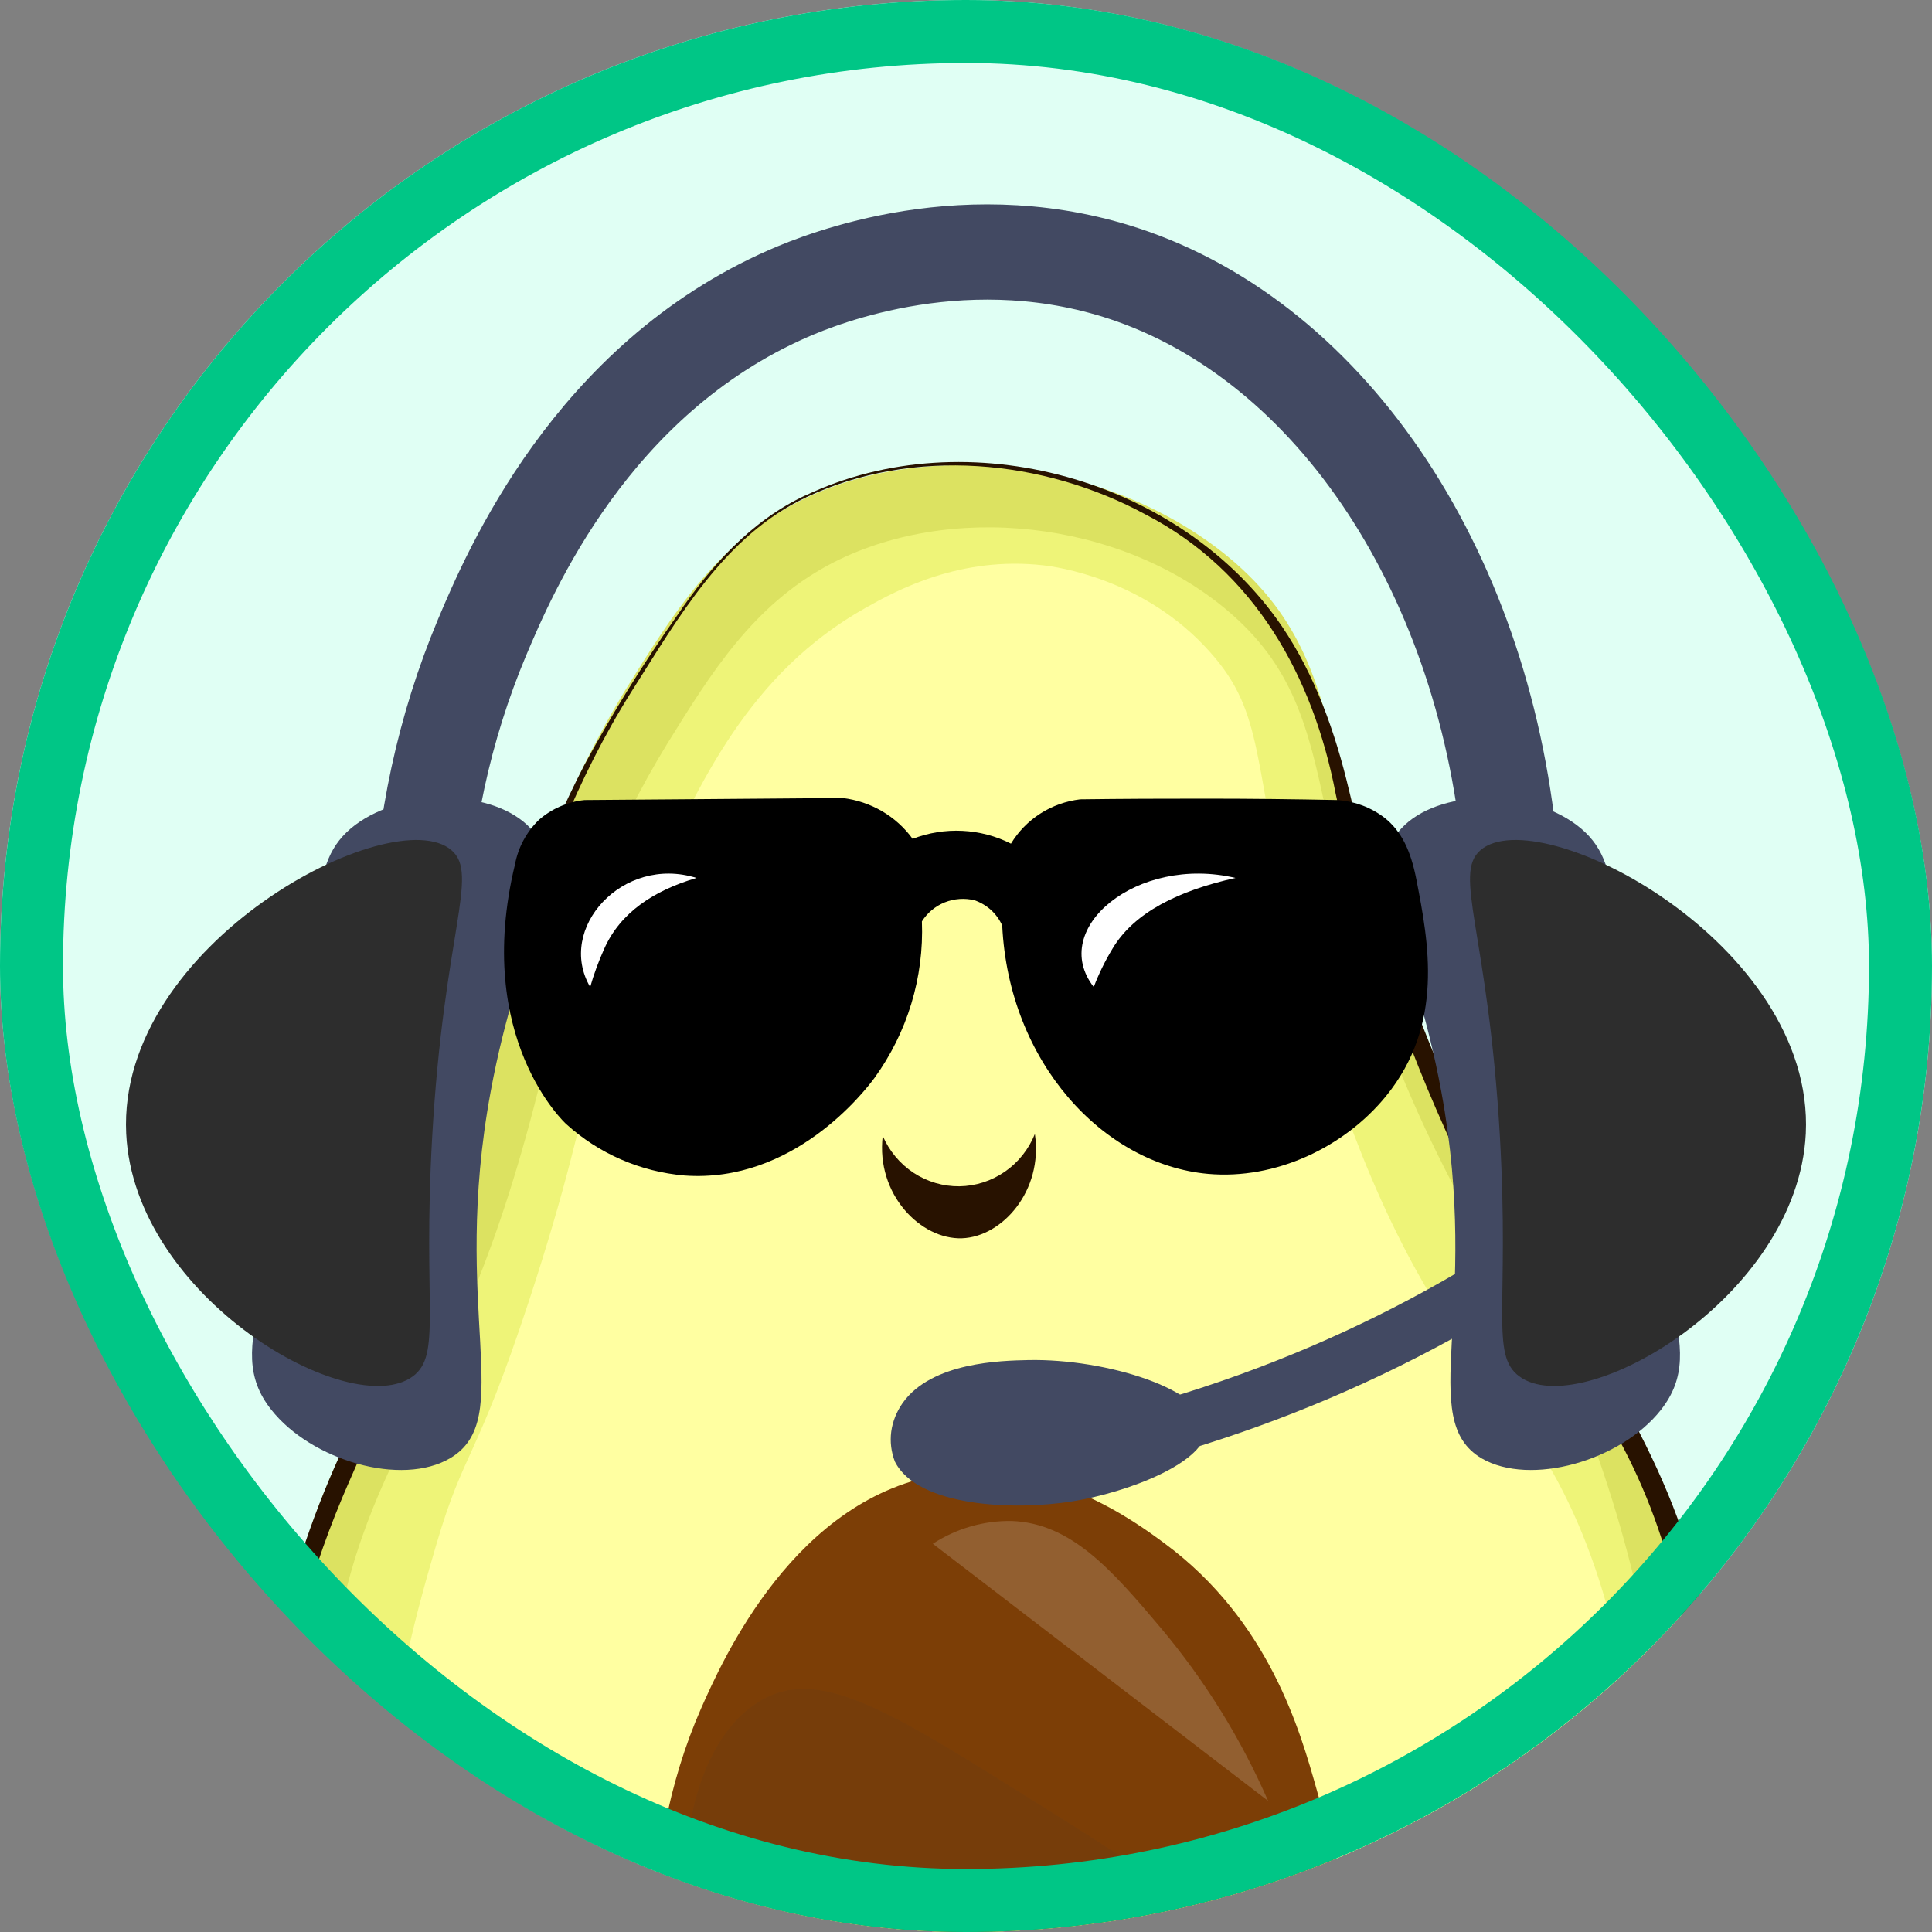 <svg width="40" height="40" viewBox="0 0 40 40" fill="none" xmlns="http://www.w3.org/2000/svg">
<rect x="0" y="0" width="40" height="40" fill="#808080" stroke="none"/>
<g clip-path="url(#clip0_805_1797)">
<rect width="40" height="40" rx="20" fill="#E0FFF4"/>
<g clip-path="url(#clip1_805_1797)">
<path d="M16.506 10.399C14.826 11.263 13.913 12.736 12.962 14.263C11.736 16.27 10.882 18.479 10.442 20.786C8.671 29.072 6.464 29.157 5.745 34.717C5.396 37.411 4.417 44.967 9.277 49.86C13.73 54.342 21.435 54.925 27.068 51.842C33.8 48.159 35.013 40.646 35.177 39.506C35.851 34.84 34.335 30.951 33.728 29.427C32.697 26.872 32.162 27.018 30.546 23.945C26.894 16.993 28.484 14.066 25.439 11.538C23.003 9.526 19.154 9.035 16.506 10.399Z" fill="#DCE261"/>
<path d="M16.689 10.298C14.993 11.097 14.045 12.792 13.081 14.308C10.787 17.948 10.113 22.258 8.878 26.308C8.545 27.488 8.127 28.643 7.626 29.764C7.515 30.03 7.191 30.753 7.084 31.013C6.324 32.824 5.846 34.739 5.67 36.692C4.945 43.632 7.504 50.355 14.529 52.819C20.887 55.076 28.57 52.878 32.112 47.013C34.036 43.936 34.891 40.293 35.032 36.698C35.135 34.293 34.665 31.892 33.502 29.771C32.338 27.65 30.909 25.622 29.923 23.392C28.918 21.157 28.156 18.821 27.652 16.425C27.186 14.009 25.984 11.829 23.725 10.655C21.603 9.503 18.906 9.25 16.689 10.297V10.298ZM16.67 10.261C20.019 8.665 24.461 9.919 26.538 12.963C27.232 13.986 27.648 15.171 27.93 16.361C28.778 19.906 30.104 23.304 32.031 26.407C33.738 29.16 35.252 31.509 35.458 34.862C35.661 39.124 34.725 43.57 32.438 47.213C31.447 48.78 30.154 50.136 28.633 51.205C27.113 52.274 25.395 53.034 23.578 53.441C17.629 54.881 10.617 52.705 7.448 47.297C4.354 42.084 4.651 34.944 7.284 29.605C7.789 28.507 8.214 27.375 8.555 26.216C9.662 22.747 10.407 19.116 12.093 15.849C12.673 14.775 13.317 13.736 14.022 12.739C14.706 11.731 15.545 10.785 16.67 10.259V10.261Z" fill="#281200"/>
<path d="M17.157 11.696C15.59 12.538 14.722 13.932 13.823 15.384C12.658 17.283 11.834 19.368 11.387 21.548C9.615 29.355 7.573 29.467 6.816 34.702C5.481 43.933 9.832 48.858 9.832 48.858C13.672 53.082 20.37 54.215 25.732 51.87C31.094 49.524 33.664 44.332 34.368 40.573C34.368 40.573 35.271 35.753 32.757 29.273C32.557 28.758 32.326 28.255 32.067 27.766C31.497 26.744 30.948 26.252 29.903 24.18C26.642 17.716 28.164 14.943 25.389 12.62C23.175 10.767 19.626 10.377 17.157 11.696Z" fill="#EEF478"/>
<path d="M21.607 11.705C19.886 11.507 18.564 12.221 17.92 12.585C15.517 13.933 14.455 16.232 13.502 18.37C12.155 21.394 12.457 22.354 10.958 26.915C9.858 30.262 9.61 30.002 9.029 31.994C8.361 34.279 6.635 40.194 9.541 45.457C10.049 46.379 12.439 50.439 17.303 51.692C22.596 53.055 27.99 50.361 30.907 46.587C34.965 41.343 34.377 33.822 31.797 29.907C31.025 28.733 29.968 27.725 28.809 25.306C27.636 22.858 27.026 20.369 26.758 19.259C25.92 15.771 26.2 14.781 25.051 13.499C23.696 11.974 21.861 11.735 21.607 11.705Z" fill="#FFFFA1"/>
<path d="M19.564 30.515C21.738 30.195 23.497 31.5 24.113 31.955C26.277 33.556 26.92 35.843 27.258 37.044C27.636 38.394 28.723 42.256 26.661 44.599C25.396 46.038 23.274 46.528 22.006 46.823C21.316 46.983 20.613 47.082 19.906 47.121C19.12 46.892 18.358 46.59 17.629 46.22C16.639 45.716 15.638 45.049 15.125 44.565C13.106 42.658 13.177 38.404 14.516 35.37C14.955 34.38 16.461 30.967 19.564 30.515Z" fill="#7C3E06"/>
<path opacity="0.09" d="M15.913 35.124C14.148 35.947 13.751 39.316 14.571 41.677C15.506 44.37 18.194 46.24 20.883 46.265C22.271 46.259 23.621 45.812 24.735 44.989C25.459 44.446 26.559 43.614 26.66 42.455C26.813 40.679 24.523 39.244 21.442 37.313C18.538 35.49 17.084 34.579 15.913 35.124Z" fill="#424242"/>
<path opacity="0.17" d="M19.313 31.962C19.799 31.645 20.37 31.48 20.951 31.49C22.181 31.54 23.017 32.498 24.039 33.711C24.946 34.792 25.692 35.996 26.255 37.286" fill="white"/>
<path d="M23.542 20.703C23.973 20.703 24.322 20.232 24.322 19.65C24.322 19.069 23.973 18.598 23.542 18.598C23.111 18.598 22.762 19.069 22.762 19.65C22.762 20.232 23.111 20.703 23.542 20.703Z" fill="black"/>
<path d="M23.544 20.504C23.692 20.504 23.812 20.357 23.812 20.175C23.812 19.994 23.692 19.847 23.544 19.847C23.395 19.847 23.275 19.994 23.275 20.175C23.275 20.357 23.395 20.504 23.544 20.504Z" fill="white"/>
<path d="M16.906 20.512C17.336 20.512 17.686 20.041 17.686 19.46C17.686 18.878 17.336 18.407 16.906 18.407C16.475 18.407 16.126 18.878 16.126 19.46C16.126 20.041 16.475 20.512 16.906 20.512Z" fill="black"/>
<path d="M16.906 20.314C17.054 20.314 17.174 20.167 17.174 19.985C17.174 19.804 17.054 19.657 16.906 19.657C16.758 19.657 16.638 19.804 16.638 19.985C16.638 20.167 16.758 20.314 16.906 20.314Z" fill="white"/>
<path d="M18.276 23.518C18.133 24.725 19.06 25.667 19.918 25.637C20.754 25.607 21.6 24.649 21.426 23.478C21.298 23.795 21.082 24.067 20.804 24.259C20.526 24.451 20.199 24.556 19.864 24.561C19.528 24.565 19.199 24.468 18.916 24.283C18.634 24.097 18.411 23.831 18.276 23.518Z" fill="#281200"/>
</g>
<path d="M8.696 19.13C8.761 17.08 9.197 15.065 9.978 13.203C10.552 11.843 12.242 7.861 16.324 6.076C17.013 5.775 20.074 4.532 23.45 5.725C27.772 7.256 30.911 12.19 31.304 18.133" stroke="#424962" stroke-width="1.972" stroke-miterlimit="10"/>
<path d="M35.72 22.75C34.811 23.679 33.825 24.539 32.77 25.322C29.398 27.793 25.444 29.478 21.233 30.239" stroke="#424962" stroke-width="1.138" stroke-miterlimit="10"/>
<path d="M18.527 30.259C18.992 31.193 20.984 31.281 22.206 31.083C23.337 30.901 24.994 30.28 24.98 29.565C24.965 28.777 22.913 28.125 21.286 28.159C20.736 28.171 19.286 28.199 18.687 29.05C18.56 29.232 18.48 29.434 18.452 29.642C18.425 29.851 18.451 30.061 18.527 30.259Z" fill="#424962"/>
<path d="M7.354 17.08C6.304 17.873 6.705 19.061 6.371 22.099C5.875 26.588 4.564 27.853 5.614 29.184C6.446 30.241 8.32 30.785 9.324 30.188C10.693 29.375 9.324 27.117 10.159 22.6C10.739 19.431 11.847 18.087 10.991 17.157C10.234 16.333 8.378 16.314 7.354 17.08Z" fill="#424962"/>
<path d="M32.643 17.081C33.696 17.873 33.295 19.065 33.629 22.101C34.125 26.592 35.436 27.858 34.386 29.192C33.554 30.249 31.68 30.777 30.674 30.193C29.307 29.382 30.674 27.121 29.841 22.603C29.261 19.432 28.153 18.087 29.009 17.157C29.763 16.333 31.622 16.314 32.643 17.081Z" fill="#424962"/>
<path d="M9.347 17.603C9.931 18.099 9.185 19.317 8.947 23.555C8.749 27.048 9.152 28.05 8.546 28.497C7.256 29.446 2.777 26.867 2.613 23.47C2.423 19.522 8.143 16.557 9.347 17.603Z" fill="#2D2D2D"/>
<path d="M30.652 17.602C30.071 18.098 30.814 19.316 31.055 23.554C31.252 27.048 30.847 28.05 31.455 28.496C32.742 29.446 37.22 26.87 37.387 23.47C37.577 19.524 31.858 16.558 30.652 17.602Z" fill="#2D2D2D"/>
<g clip-path="url(#clip2_805_1797)">
<path d="M10.662 17.898C10.727 17.547 10.9 17.224 11.158 16.974C11.422 16.743 11.753 16.6 12.103 16.564L17.449 16.522C17.736 16.557 18.013 16.65 18.262 16.795C18.511 16.941 18.727 17.136 18.895 17.368C19.222 17.241 19.573 17.185 19.924 17.202C20.275 17.219 20.618 17.309 20.931 17.467C21.083 17.216 21.291 17.003 21.539 16.844C21.787 16.685 22.07 16.584 22.364 16.549C23.216 16.538 24.079 16.534 24.952 16.535C25.876 16.535 26.789 16.545 27.693 16.564C28.047 16.589 28.386 16.716 28.667 16.932C29.011 17.206 29.207 17.601 29.326 18.216C29.577 19.51 29.906 21.207 28.696 22.694C27.833 23.753 26.412 24.428 25.013 24.304C22.836 24.109 20.885 21.985 20.75 19.163C20.696 19.041 20.617 18.932 20.519 18.842C20.42 18.752 20.303 18.683 20.176 18.639C19.971 18.589 19.755 18.605 19.559 18.683C19.363 18.762 19.198 18.9 19.087 19.077C19.132 20.238 18.785 21.381 18.099 22.326C17.889 22.607 16.424 24.499 14.174 24.338C13.259 24.26 12.396 23.885 11.721 23.271C11.721 23.271 9.788 21.514 10.662 17.898Z" fill="black"/>
<path d="M14.42 18.177C13.537 18.438 12.843 18.892 12.509 19.645C12.393 19.902 12.296 20.166 12.219 20.435C11.512 19.225 12.894 17.698 14.42 18.177Z" fill="white"/>
<path d="M25.58 18.177C24.403 18.438 23.476 18.892 23.031 19.645C22.876 19.902 22.747 20.166 22.645 20.435C21.703 19.225 23.544 17.698 25.58 18.177Z" fill="white"/>
</g>
</g>
<rect x="0.652" y="0.652" width="38.696" height="38.696" rx="19.348" stroke="#00C686" stroke-width="1.304"/>
<defs>
<clipPath id="clip0_805_1797">
<rect width="40" height="40" rx="20" fill="white"/>
</clipPath>
<clipPath id="clip1_805_1797">
<rect width="34.783" height="44.348" fill="white" transform="translate(3.478 9.565)"/>
</clipPath>
<clipPath id="clip2_805_1797">
<rect width="19.13" height="7.826" fill="white" transform="translate(10.435 16.522)"/>
</clipPath>
</defs>
</svg>
